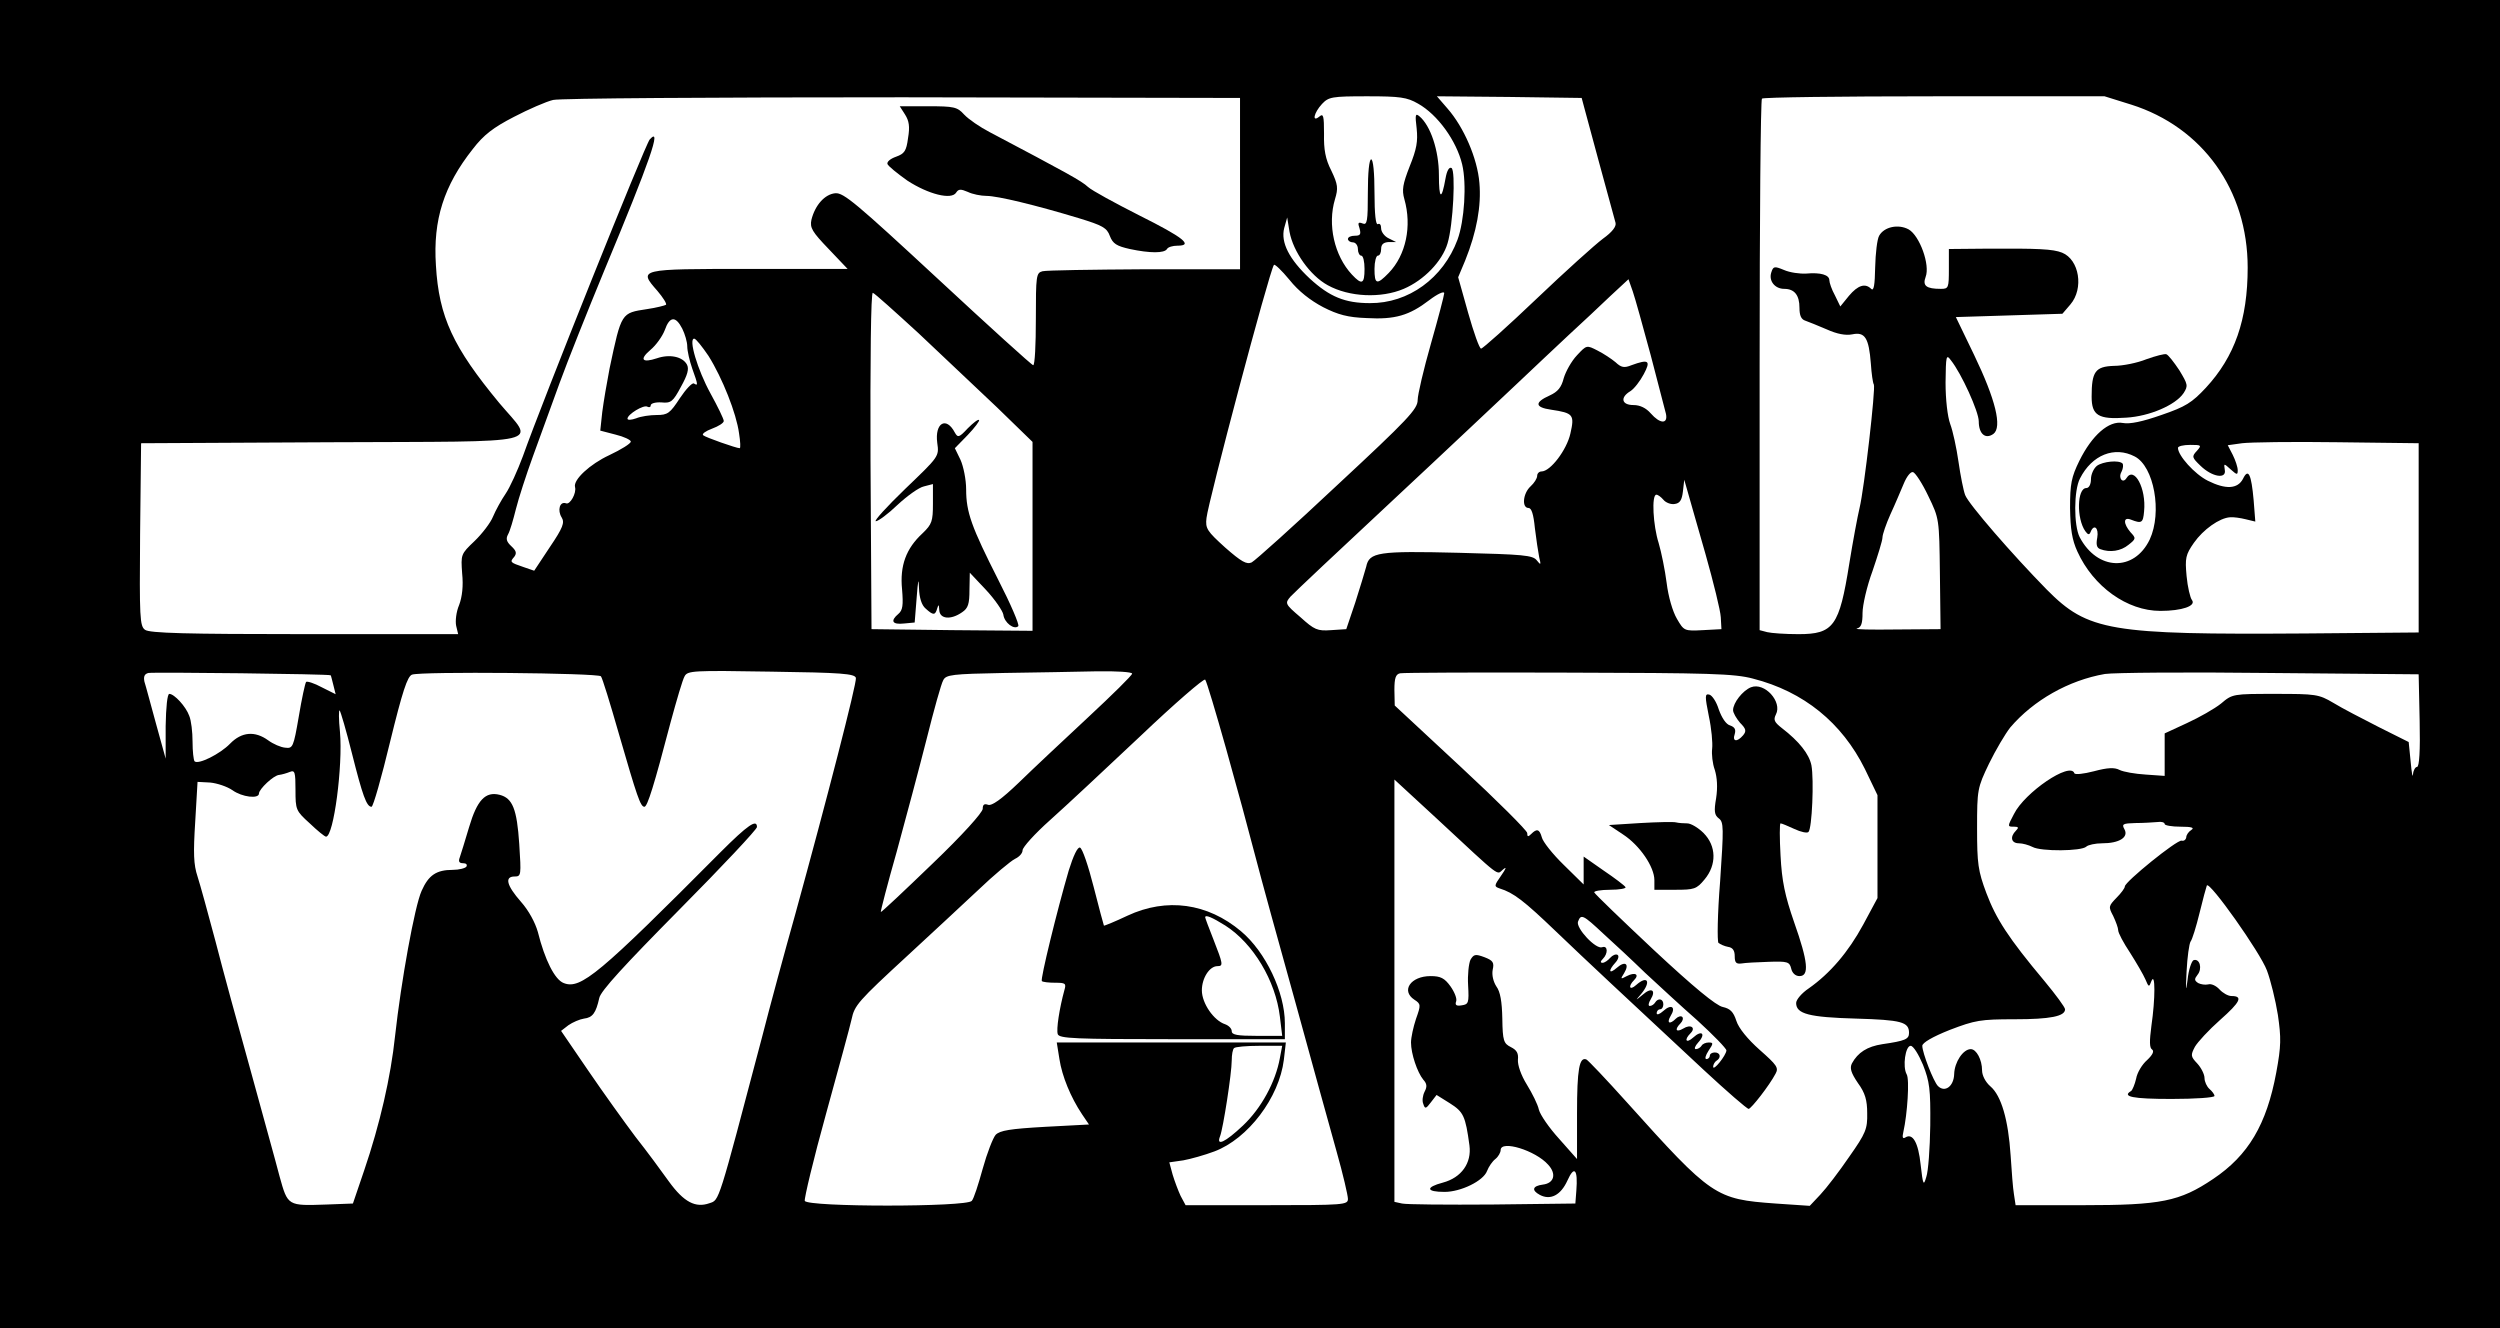 <?xml version="1.0" standalone="no"?>
<!DOCTYPE svg PUBLIC "-//W3C//DTD SVG 20010904//EN"
 "http://www.w3.org/TR/2001/REC-SVG-20010904/DTD/svg10.dtd">
<svg version="1.0" xmlns="http://www.w3.org/2000/svg"
 width="753pt" height="400pt" viewBox="0 0 753 400"
 preserveAspectRatio="xMidYMid meet">
<g transform="translate(0,400) scale(0.1,-0.1)"
fill="#000000" stroke="none">
<path d="M0 2000 l0 -2000 3765 0 3765 0 0 2000 0 2000 -3765 0 -3765 0 0
-2000z m3735 1447 l0 -258 -287 0 c-158 -1 -296 -3 -308 -6 -19 -5 -20 -13
-20 -144 0 -77 -3 -139 -8 -139 -4 0 -133 117 -287 260 -246 228 -284 260
-309 258 -32 -3 -61 -36 -72 -80 -5 -24 2 -36 52 -88 l57 -60 -297 0 c-333 0
-334 0 -276 -66 17 -20 29 -39 26 -42 -3 -2 -29 -9 -57 -13 -78 -12 -77 -9
-113 -179 -8 -41 -18 -100 -22 -131 l-6 -56 46 -12 c25 -6 46 -16 46 -21 0 -6
-29 -24 -65 -41 -58 -27 -109 -74 -103 -96 5 -18 -15 -54 -27 -49 -19 7 -27
-21 -13 -43 9 -15 4 -30 -36 -89 l-47 -71 -32 11 c-41 14 -42 15 -28 31 8 11
6 18 -9 32 -14 13 -17 22 -10 35 6 10 16 45 24 77 8 32 31 103 51 158 20 55
56 154 80 220 24 66 85 219 135 340 138 331 175 437 137 395 -13 -14 -324
-790 -382 -954 -16 -43 -39 -94 -52 -113 -13 -19 -30 -50 -38 -69 -7 -18 -33
-52 -56 -74 -41 -39 -41 -40 -37 -97 4 -38 0 -71 -9 -95 -9 -21 -12 -49 -9
-63 l6 -25 -463 0 c-355 0 -467 3 -480 13 -16 11 -17 37 -15 287 l3 275 573 3
c664 3 613 -9 506 118 -139 168 -182 259 -191 415 -9 137 24 240 111 350 33
43 62 65 124 97 44 23 97 46 118 51 22 5 474 8 1054 8 l1015 -2 0 -258z m536
241 c59 -33 116 -112 133 -183 14 -58 7 -170 -14 -227 -43 -116 -148 -192
-264 -191 -75 0 -121 19 -181 74 -62 58 -88 109 -77 152 l9 32 7 -43 c11 -60
62 -132 115 -161 65 -36 161 -40 229 -11 61 26 116 83 132 137 17 55 25 219
12 227 -7 4 -14 -8 -18 -31 -12 -68 -20 -64 -20 10 0 73 -25 149 -59 177 -12
10 -13 4 -8 -37 4 -39 0 -62 -21 -114 -21 -54 -24 -71 -16 -99 23 -81 5 -168
-47 -222 -36 -37 -43 -35 -43 12 0 22 5 40 10 40 6 0 10 9 10 20 0 14 7 20 23
21 l22 0 -22 11 c-13 6 -23 20 -23 30 0 11 -4 16 -10 13 -6 -4 -10 30 -10 94
0 61 -4 101 -10 101 -6 0 -10 -40 -10 -100 0 -87 -2 -99 -16 -93 -13 5 -15 2
-9 -15 5 -18 2 -22 -14 -22 -12 0 -21 -4 -21 -10 0 -5 7 -10 15 -10 8 0 15 -9
15 -20 0 -11 5 -20 10 -20 6 0 10 -18 10 -40 0 -46 -8 -49 -38 -17 -53 57 -74
150 -51 227 10 33 9 44 -11 86 -18 35 -23 64 -22 111 0 55 -2 62 -14 52 -23
-19 -17 11 8 38 20 21 29 23 136 23 99 0 120 -3 153 -22z m501 -13 c6 -24 76
-280 94 -346 3 -11 -10 -28 -38 -48 -24 -18 -114 -99 -200 -181 -87 -83 -162
-150 -167 -150 -5 0 -22 48 -39 108 l-30 107 21 50 c35 87 49 165 43 234 -6
74 -47 168 -96 224 l-32 37 218 -2 218 -3 8 -30z m1647 10 c215 -68 351 -257
351 -491 0 -157 -39 -268 -126 -362 -42 -45 -61 -57 -134 -82 -57 -20 -95 -28
-116 -24 -42 8 -93 -37 -131 -114 -24 -49 -28 -69 -28 -142 1 -64 6 -96 22
-131 48 -106 150 -179 250 -179 65 0 109 15 95 33 -5 6 -13 39 -16 72 -5 54
-3 64 22 100 28 40 77 75 109 77 10 1 31 -2 47 -6 l29 -7 -5 64 c-7 79 -16 98
-32 65 -16 -31 -52 -33 -106 -6 -40 20 -90 76 -90 99 0 5 16 9 37 9 34 0 35
-1 20 -18 -16 -17 -15 -20 11 -45 35 -34 79 -41 73 -12 -3 20 -3 20 18 1 19
-17 21 -17 21 -2 0 9 -7 30 -15 46 l-15 29 43 6 c23 3 152 5 287 3 l245 -3 0
-285 0 -285 -343 -3 c-588 -4 -653 7 -777 132 -104 106 -236 258 -246 285 -5
13 -14 58 -20 100 -6 42 -17 93 -25 114 -8 22 -14 73 -14 125 1 81 2 86 16 67
32 -40 84 -155 84 -184 0 -38 20 -55 44 -38 27 20 7 103 -58 238 l-55 114 161
5 160 5 24 28 c41 48 27 135 -25 156 -28 11 -70 13 -233 12 l-108 -1 0 -60 c0
-57 -1 -60 -24 -60 -44 0 -56 9 -46 36 14 36 -18 124 -51 143 -31 17 -74 8
-89 -19 -6 -10 -11 -53 -12 -95 -1 -53 -4 -73 -12 -65 -18 18 -40 11 -67 -21
l-26 -32 -16 33 c-10 18 -17 39 -17 46 0 16 -26 24 -70 20 -19 -1 -49 3 -67
11 -29 12 -32 11 -38 -8 -8 -25 11 -49 39 -49 31 0 46 -19 46 -57 0 -23 5 -35
18 -39 9 -3 38 -15 64 -26 31 -14 57 -19 77 -15 38 8 50 -10 56 -88 2 -30 6
-59 9 -63 6 -10 -29 -315 -43 -372 -6 -25 -20 -100 -31 -168 -30 -188 -47
-212 -153 -212 -40 0 -82 3 -94 6 l-23 6 0 797 c0 439 3 801 7 804 3 4 237 7
519 7 l513 0 80 -25z m-2434 -610 c45 -23 75 -31 131 -33 86 -5 129 8 189 54
25 19 45 28 45 21 0 -6 -18 -75 -40 -152 -22 -77 -40 -154 -40 -170 0 -27 -29
-58 -241 -255 -132 -124 -249 -229 -259 -234 -15 -7 -31 2 -80 45 -54 49 -60
57 -56 89 5 48 188 739 203 762 2 4 23 -16 47 -45 27 -34 63 -62 101 -82z
m987 -145 c22 -85 43 -165 46 -177 6 -31 -18 -30 -46 2 -14 16 -32 25 -52 25
-36 0 -41 23 -9 42 11 7 29 30 40 51 22 41 15 46 -37 27 -22 -9 -31 -7 -48 9
-12 10 -36 26 -54 35 -33 17 -33 17 -62 -14 -17 -18 -34 -49 -40 -69 -7 -28
-18 -41 -42 -52 -47 -21 -45 -36 4 -43 67 -10 71 -15 58 -72 -11 -49 -60 -114
-87 -114 -7 0 -13 -6 -13 -13 0 -8 -9 -22 -20 -32 -23 -21 -27 -65 -6 -65 9 0
15 -19 19 -60 4 -33 10 -73 13 -88 6 -24 5 -25 -7 -10 -12 16 -41 18 -235 23
-243 6 -270 2 -279 -42 -4 -15 -19 -64 -33 -108 l-27 -80 -46 -3 c-41 -3 -50
1 -92 39 -47 40 -47 42 -30 62 10 11 149 142 308 290 160 149 328 308 375 352
47 45 117 110 155 146 39 36 95 88 125 117 l55 51 13 -37 c7 -20 31 -107 54
-192z m-2205 66 c70 -66 176 -166 236 -223 l107 -104 0 -285 0 -284 -242 2
-243 3 -3 508 c-1 304 1 507 7 505 5 -1 67 -57 138 -122z m-712 14 c8 -16 15
-40 15 -53 0 -14 7 -44 15 -67 18 -50 18 -53 5 -45 -5 3 -24 -17 -42 -44 -30
-46 -37 -51 -70 -51 -20 0 -48 -4 -62 -10 -14 -5 -26 -6 -26 -1 0 13 49 43 60
36 6 -3 10 -1 10 4 0 6 14 10 32 9 29 -3 35 2 59 47 20 36 25 54 18 67 -13 24
-52 32 -90 19 -45 -15 -54 -4 -20 25 17 14 36 41 43 59 15 43 33 44 53 5z m79
-82 c42 -67 84 -173 92 -233 4 -25 5 -45 2 -45 -10 0 -104 33 -110 39 -5 4 8
13 27 20 19 7 35 17 35 23 0 6 -18 43 -40 83 -39 71 -67 165 -49 165 5 0 24
-24 43 -52z m4296 -303 c58 -30 83 -168 45 -250 -47 -98 -158 -94 -211 7 -18
35 -18 141 1 177 36 71 104 98 165 66z m-622 -119 c33 -68 33 -68 35 -234 l2
-167 -135 -1 c-74 -1 -127 0 -117 3 13 3 17 15 17 47 0 23 13 80 30 126 16 47
30 92 30 101 0 9 11 41 24 70 14 30 31 71 40 92 9 22 21 37 28 35 7 -2 28 -34
46 -72z m-671 -175 c24 -85 45 -170 46 -190 l2 -36 -56 -3 c-56 -3 -57 -2 -78
34 -13 22 -26 67 -31 108 -5 39 -16 93 -24 120 -17 53 -22 146 -7 146 5 0 14
-7 21 -15 7 -9 23 -15 34 -13 16 2 22 12 25 38 l4 35 10 -35 c5 -19 30 -104
54 -189z m-4141 -365 c1 0 4 -14 8 -29 l7 -28 -42 21 c-22 12 -44 19 -47 16
-3 -4 -13 -50 -22 -104 -16 -93 -18 -97 -41 -94 -13 1 -36 11 -51 22 -40 29
-80 26 -115 -10 -30 -31 -96 -64 -107 -53 -3 4 -6 30 -6 59 0 29 -4 64 -10 78
-10 28 -45 66 -60 66 -6 0 -10 -40 -11 -97 l0 -98 -29 105 c-16 58 -31 115
-35 127 -3 15 0 23 12 26 15 3 546 -3 549 -7z m814 -3 c4 -4 28 -82 54 -173
55 -190 65 -220 77 -220 9 0 29 64 79 255 18 66 36 128 42 138 9 17 25 18 261
14 211 -3 252 -6 255 -19 3 -15 -88 -368 -183 -713 -31 -110 -76 -276 -100
-370 -133 -504 -128 -489 -158 -499 -42 -15 -77 3 -122 65 -22 31 -67 92 -101
135 -33 44 -97 133 -142 199 l-82 120 22 17 c13 9 34 18 47 20 26 3 36 17 46
62 4 21 76 99 241 266 129 130 234 242 234 249 0 25 -27 7 -110 -76 -366 -368
-421 -414 -472 -394 -27 10 -57 70 -78 154 -8 28 -27 64 -51 91 -43 49 -50 76
-19 76 20 0 20 4 14 98 -7 105 -20 138 -59 148 -43 11 -68 -16 -92 -97 -12
-41 -25 -82 -28 -91 -5 -13 -2 -18 10 -18 9 0 13 -4 10 -10 -3 -5 -22 -10 -41
-10 -50 0 -73 -16 -94 -63 -21 -46 -62 -274 -80 -437 -13 -124 -46 -267 -93
-405 l-34 -100 -79 -3 c-118 -4 -117 -5 -142 85 -11 43 -51 186 -87 318 -37
132 -85 308 -106 390 -22 83 -46 170 -54 195 -12 36 -13 70 -7 165 l7 120 38
-2 c21 -2 51 -12 67 -23 29 -21 80 -27 80 -10 0 13 44 55 61 56 8 1 22 5 32 9
15 6 17 0 17 -54 0 -60 1 -63 43 -101 23 -22 45 -40 49 -40 23 0 51 214 42
315 -4 39 -4 68 -1 65 3 -3 20 -61 37 -129 32 -127 44 -161 59 -161 5 0 30 88
56 196 37 151 52 197 66 202 26 10 560 5 569 -5z m1600 8 c0 -5 -60 -64 -132
-131 -73 -68 -167 -156 -209 -197 -53 -51 -82 -71 -93 -67 -11 4 -16 1 -16
-12 0 -11 -61 -79 -152 -166 -84 -81 -153 -146 -155 -145 -1 2 20 84 48 182
27 99 68 252 90 339 22 88 44 167 50 177 8 17 27 19 182 22 94 1 220 4 280 5
59 1 107 -2 107 -7z m1870 -15 c153 -39 268 -133 337 -272 l38 -79 0 -155 0
-155 -43 -80 c-45 -83 -100 -147 -164 -192 -21 -14 -38 -34 -38 -44 0 -33 39
-43 180 -47 137 -4 160 -10 160 -43 0 -19 -11 -24 -80 -34 -46 -7 -74 -25 -92
-58 -7 -14 -3 -28 18 -59 22 -30 28 -52 28 -91 1 -47 -4 -60 -54 -131 -30 -44
-69 -95 -87 -114 l-32 -34 -103 7 c-181 13 -192 20 -448 305 -62 69 -117 127
-122 129 -21 8 -28 -29 -28 -162 l0 -138 -54 61 c-30 33 -57 72 -61 88 -3 15
-20 49 -36 75 -18 29 -28 59 -27 75 2 19 -3 29 -21 38 -22 11 -25 19 -26 86
-1 51 -6 81 -18 97 -9 14 -14 34 -11 50 5 22 1 28 -25 38 -27 10 -32 9 -42 -8
-5 -11 -9 -45 -7 -77 3 -53 1 -57 -19 -60 -17 -3 -21 1 -17 12 3 8 -5 28 -17
45 -18 25 -30 31 -60 31 -60 0 -90 -44 -49 -71 20 -13 20 -16 5 -58 -8 -24
-15 -56 -15 -71 0 -34 19 -90 37 -112 11 -12 12 -21 4 -36 -6 -12 -8 -28 -4
-37 5 -16 8 -15 23 5 l17 22 40 -25 c41 -26 47 -38 59 -127 7 -53 -24 -97 -80
-112 -53 -14 -51 -28 5 -28 49 0 117 33 128 63 5 13 16 29 25 36 9 7 16 20 16
27 0 31 105 -1 143 -44 26 -28 18 -56 -16 -60 -31 -4 -35 -17 -9 -31 32 -17
63 -1 83 43 21 47 32 34 27 -30 l-3 -39 -250 -3 c-137 -1 -260 0 -272 3 l-23
5 0 636 0 636 128 -118 c199 -185 179 -169 199 -153 12 10 10 4 -6 -19 -21
-30 -21 -32 -4 -38 42 -13 73 -37 168 -128 98 -94 196 -185 447 -419 69 -64
130 -117 135 -117 8 1 62 70 81 106 10 18 4 26 -48 72 -36 32 -63 65 -70 87
-9 28 -19 37 -41 42 -20 4 -88 60 -207 171 -97 91 -178 169 -180 174 -2 4 19
8 48 8 28 0 49 4 46 8 -3 5 -32 27 -66 50 l-60 42 0 -42 0 -42 -60 59 c-34 33
-63 70 -66 83 -7 25 -15 27 -32 10 -9 -9 -12 -9 -12 3 0 7 -90 97 -200 199
l-199 185 -1 47 c0 36 4 47 17 50 9 2 237 3 507 2 424 -1 500 -3 556 -18z
m2008 -127 c2 -90 -1 -139 -8 -139 -5 0 -11 -10 -12 -22 -1 -13 -4 4 -7 37
l-6 60 -90 45 c-49 25 -111 57 -137 73 -44 26 -53 27 -175 27 -127 0 -129 0
-163 -29 -20 -16 -66 -42 -103 -59 l-67 -31 0 -64 0 -64 -57 4 c-32 2 -67 8
-79 14 -15 8 -36 7 -77 -4 -31 -8 -57 -11 -59 -6 -12 36 -150 -58 -182 -123
-20 -38 -20 -38 1 -38 13 0 14 -3 5 -12 -19 -19 -14 -38 9 -38 11 0 29 -5 41
-11 25 -14 148 -13 162 1 5 5 27 10 48 10 51 0 80 18 67 42 -9 16 -5 18 33 19
24 0 53 2 66 3 12 2 22 -1 22 -6 0 -4 21 -8 48 -8 33 0 43 -3 32 -10 -8 -5
-15 -15 -15 -22 -1 -7 -7 -12 -14 -10 -14 3 -171 -124 -171 -138 0 -5 -11 -20
-25 -34 -24 -25 -25 -27 -10 -55 8 -17 15 -36 15 -43 0 -8 16 -38 36 -68 19
-30 40 -66 46 -80 10 -24 11 -24 18 -5 12 29 12 -53 0 -135 -6 -46 -6 -66 2
-71 7 -5 2 -16 -15 -32 -15 -13 -30 -38 -33 -56 -4 -17 -11 -34 -15 -37 -29
-17 4 -24 121 -24 72 0 130 4 130 9 0 5 -7 14 -15 21 -8 7 -15 22 -15 33 0 11
-10 31 -22 44 -20 21 -20 25 -7 50 8 14 42 51 76 81 61 54 70 72 34 72 -10 0
-26 9 -36 20 -10 11 -25 18 -34 15 -9 -2 -22 0 -30 4 -12 8 -12 12 -2 25 15
18 7 50 -12 44 -6 -3 -15 -29 -18 -59 -5 -40 -6 -33 -3 25 2 43 8 84 12 90 5
6 17 45 27 86 10 41 20 78 22 83 8 14 161 -202 181 -256 11 -29 26 -90 33
-134 10 -69 10 -93 -5 -174 -29 -156 -84 -249 -190 -320 -101 -68 -157 -79
-392 -79 l-203 0 -5 33 c-3 17 -7 70 -10 117 -7 107 -28 180 -61 208 -15 13
-25 33 -25 48 0 32 -17 64 -34 64 -23 0 -49 -39 -50 -75 -1 -37 -28 -57 -49
-36 -13 13 -47 100 -47 121 0 9 30 27 83 48 76 29 92 32 195 32 108 0 152 9
152 30 0 6 -28 44 -62 85 -109 130 -146 188 -175 265 -25 67 -28 88 -28 195 0
117 1 122 36 195 20 41 49 90 64 109 70 82 176 142 285 161 25 4 248 6 495 3
l450 -4 3 -140z m-3595 -84 c31 -110 70 -254 87 -320 17 -66 72 -266 122 -445
49 -179 105 -381 124 -449 19 -67 34 -132 34 -142 0 -18 -11 -19 -245 -19
l-244 0 -15 28 c-7 15 -18 44 -24 64 l-10 37 42 6 c22 4 65 16 94 27 101 38
195 162 209 276 l6 52 -345 0 -345 0 8 -50 c8 -52 34 -115 68 -166 l21 -31
-132 -7 c-106 -6 -136 -11 -149 -24 -8 -9 -26 -55 -39 -102 -13 -47 -27 -91
-33 -97 -14 -19 -496 -19 -503 0 -2 7 26 125 64 262 38 138 73 266 77 285 9
42 18 53 170 193 66 61 160 148 210 195 49 47 100 89 112 95 13 6 23 17 23 26
0 9 37 50 83 91 46 41 168 155 272 253 103 98 191 174 195 170 4 -4 32 -98 63
-208z m1136 -557 c31 -28 88 -81 126 -118 39 -36 109 -101 158 -144 48 -44 87
-84 87 -90 -1 -15 -40 -64 -40 -49 0 6 5 15 10 18 15 9 12 25 -5 25 -8 0 -15
-4 -15 -10 0 -5 -5 -10 -10 -10 -6 0 -3 11 6 25 15 22 15 25 1 25 -9 0 -19 -4
-22 -10 -3 -5 -11 -10 -17 -10 -6 0 -3 9 7 20 24 26 11 39 -15 15 -21 -19 -29
-8 -8 13 17 17 0 28 -22 14 -22 -13 -27 -3 -8 16 6 6 9 15 5 19 -4 4 -13 1
-19 -5 -19 -19 -29 -14 -16 8 17 27 2 37 -22 15 -11 -10 -20 -13 -20 -7 0 7 5
12 10 12 6 0 10 7 10 15 0 17 -16 20 -25 5 -3 -5 -10 -10 -16 -10 -5 0 -4 9 3
20 17 28 2 37 -24 14 -23 -19 -23 -19 -5 2 31 37 20 58 -15 27 -20 -18 -25 -4
-6 15 17 17 3 25 -22 12 -19 -10 -20 -10 -8 9 17 28 3 38 -22 16 -24 -21 -27
-9 -4 16 9 10 11 20 6 23 -5 3 -15 -1 -22 -9 -7 -8 -17 -15 -23 -15 -7 0 -7 4
1 12 16 16 15 41 -2 35 -19 -8 -80 58 -73 77 9 24 15 21 76 -36z m-974 -375
c-13 -72 -56 -151 -111 -203 -54 -51 -82 -64 -69 -32 9 23 35 189 35 228 0 17
3 34 7 37 3 4 38 7 76 7 l69 0 -7 -37z m1937 -20 c20 -51 23 -73 22 -183 -1
-69 -6 -138 -12 -155 -8 -28 -10 -25 -17 37 -7 67 -24 96 -46 82 -8 -5 -10 0
-6 17 12 53 19 158 10 173 -13 23 -4 86 12 86 8 0 24 -26 37 -57z"/>
<path d="M2726 3655 c12 -19 15 -36 9 -71 -5 -39 -11 -47 -36 -56 -17 -6 -28
-15 -26 -22 2 -6 29 -28 60 -50 63 -41 133 -59 147 -36 7 11 14 11 35 2 14 -7
40 -12 56 -12 34 0 149 -28 278 -67 72 -22 85 -29 94 -54 9 -23 20 -30 60 -39
61 -13 104 -13 112 0 3 6 18 10 31 10 50 0 18 25 -114 91 -73 37 -143 75 -155
86 -19 18 -65 43 -296 165 -29 15 -64 39 -77 53 -21 23 -30 25 -109 25 l-85 0
16 -25z"/>
<path d="M6465 2918 c-27 -11 -71 -20 -98 -20 -56 -2 -67 -17 -67 -93 0 -56
20 -69 104 -63 70 4 149 38 173 74 14 22 13 26 -13 69 -16 24 -33 46 -39 48
-5 2 -32 -5 -60 -15z"/>
<path d="M2915 2710 c-26 -28 -30 -29 -39 -13 -26 50 -61 29 -53 -31 6 -41 5
-41 -96 -138 -56 -54 -96 -98 -89 -98 7 0 37 22 65 49 29 27 65 53 80 56 l27
7 0 -59 c0 -53 -3 -62 -31 -89 -50 -46 -69 -98 -62 -169 4 -48 2 -63 -11 -74
-25 -21 -19 -33 17 -29 l32 3 6 75 c4 54 6 62 7 29 1 -30 8 -52 20 -62 23 -21
29 -21 35 1 4 13 5 11 6 -5 1 -28 35 -31 69 -7 18 12 22 25 22 67 l1 52 49
-52 c27 -29 50 -63 52 -74 3 -25 33 -47 45 -35 4 4 -23 67 -60 139 -81 160
-97 204 -97 273 0 29 -8 69 -17 89 l-17 35 39 40 c21 22 36 42 34 45 -3 3 -18
-9 -34 -25z"/>
<path d="M6316 2597 c-10 -8 -18 -26 -18 -40 0 -16 -6 -27 -14 -27 -28 0 -30
-92 -3 -130 8 -11 12 -12 16 -2 10 25 25 12 20 -17 -4 -21 -2 -31 9 -35 29
-11 62 -6 85 13 23 18 23 20 6 38 -22 26 -22 47 1 38 33 -13 37 -10 40 25 7
69 -30 137 -53 100 -11 -18 -26 0 -15 19 5 10 6 21 3 25 -11 11 -59 6 -77 -7z"/>
<path d="M5274 1930 c-25 -10 -54 -47 -54 -69 0 -8 10 -25 21 -38 18 -18 20
-25 9 -38 -18 -21 -33 -19 -25 4 4 14 0 21 -14 26 -12 3 -25 23 -34 48 -7 23
-20 43 -29 45 -13 3 -13 -5 -1 -65 8 -37 12 -81 10 -98 -2 -16 1 -45 8 -64 7
-23 9 -52 4 -85 -7 -40 -5 -51 8 -61 15 -11 15 -28 4 -190 -8 -98 -9 -180 -5
-185 5 -4 18 -10 29 -12 14 -2 20 -11 20 -28 0 -19 4 -24 20 -22 11 2 48 4 82
5 57 2 63 0 68 -20 3 -14 13 -23 25 -23 30 0 26 43 -16 162 -28 81 -37 124
-41 201 -3 53 -3 97 0 97 4 0 22 -8 42 -17 19 -9 38 -13 42 -9 11 10 17 158 9
201 -7 34 -37 72 -89 112 -23 18 -26 25 -18 41 20 38 -34 98 -75 82z"/>
<path d="M4941 1521 l-95 -6 42 -28 c51 -33 95 -98 95 -138 l0 -29 63 0 c57 0
64 2 88 31 37 44 36 101 -3 140 -16 16 -38 29 -49 29 -11 0 -26 1 -34 3 -7 2
-55 1 -107 -2z"/>
<path d="M3219 1378 c-35 -120 -86 -328 -81 -333 3 -3 21 -5 40 -5 31 0 34 -2
28 -22 -15 -55 -25 -119 -20 -133 5 -13 52 -15 345 -15 l339 0 0 48 c0 93 -58
215 -132 277 -101 85 -224 102 -342 47 -38 -18 -70 -31 -71 -30 -1 2 -15 54
-31 117 -16 63 -34 116 -41 118 -7 3 -20 -24 -34 -69z m472 -166 c84 -54 151
-166 164 -274 l7 -58 -76 0 c-59 0 -76 3 -76 14 0 8 -9 17 -20 21 -34 11 -70
63 -70 102 0 37 23 73 47 73 18 0 17 6 -12 80 -14 35 -25 65 -25 67 0 9 21 0
61 -25z"/>
</g>
</svg>
